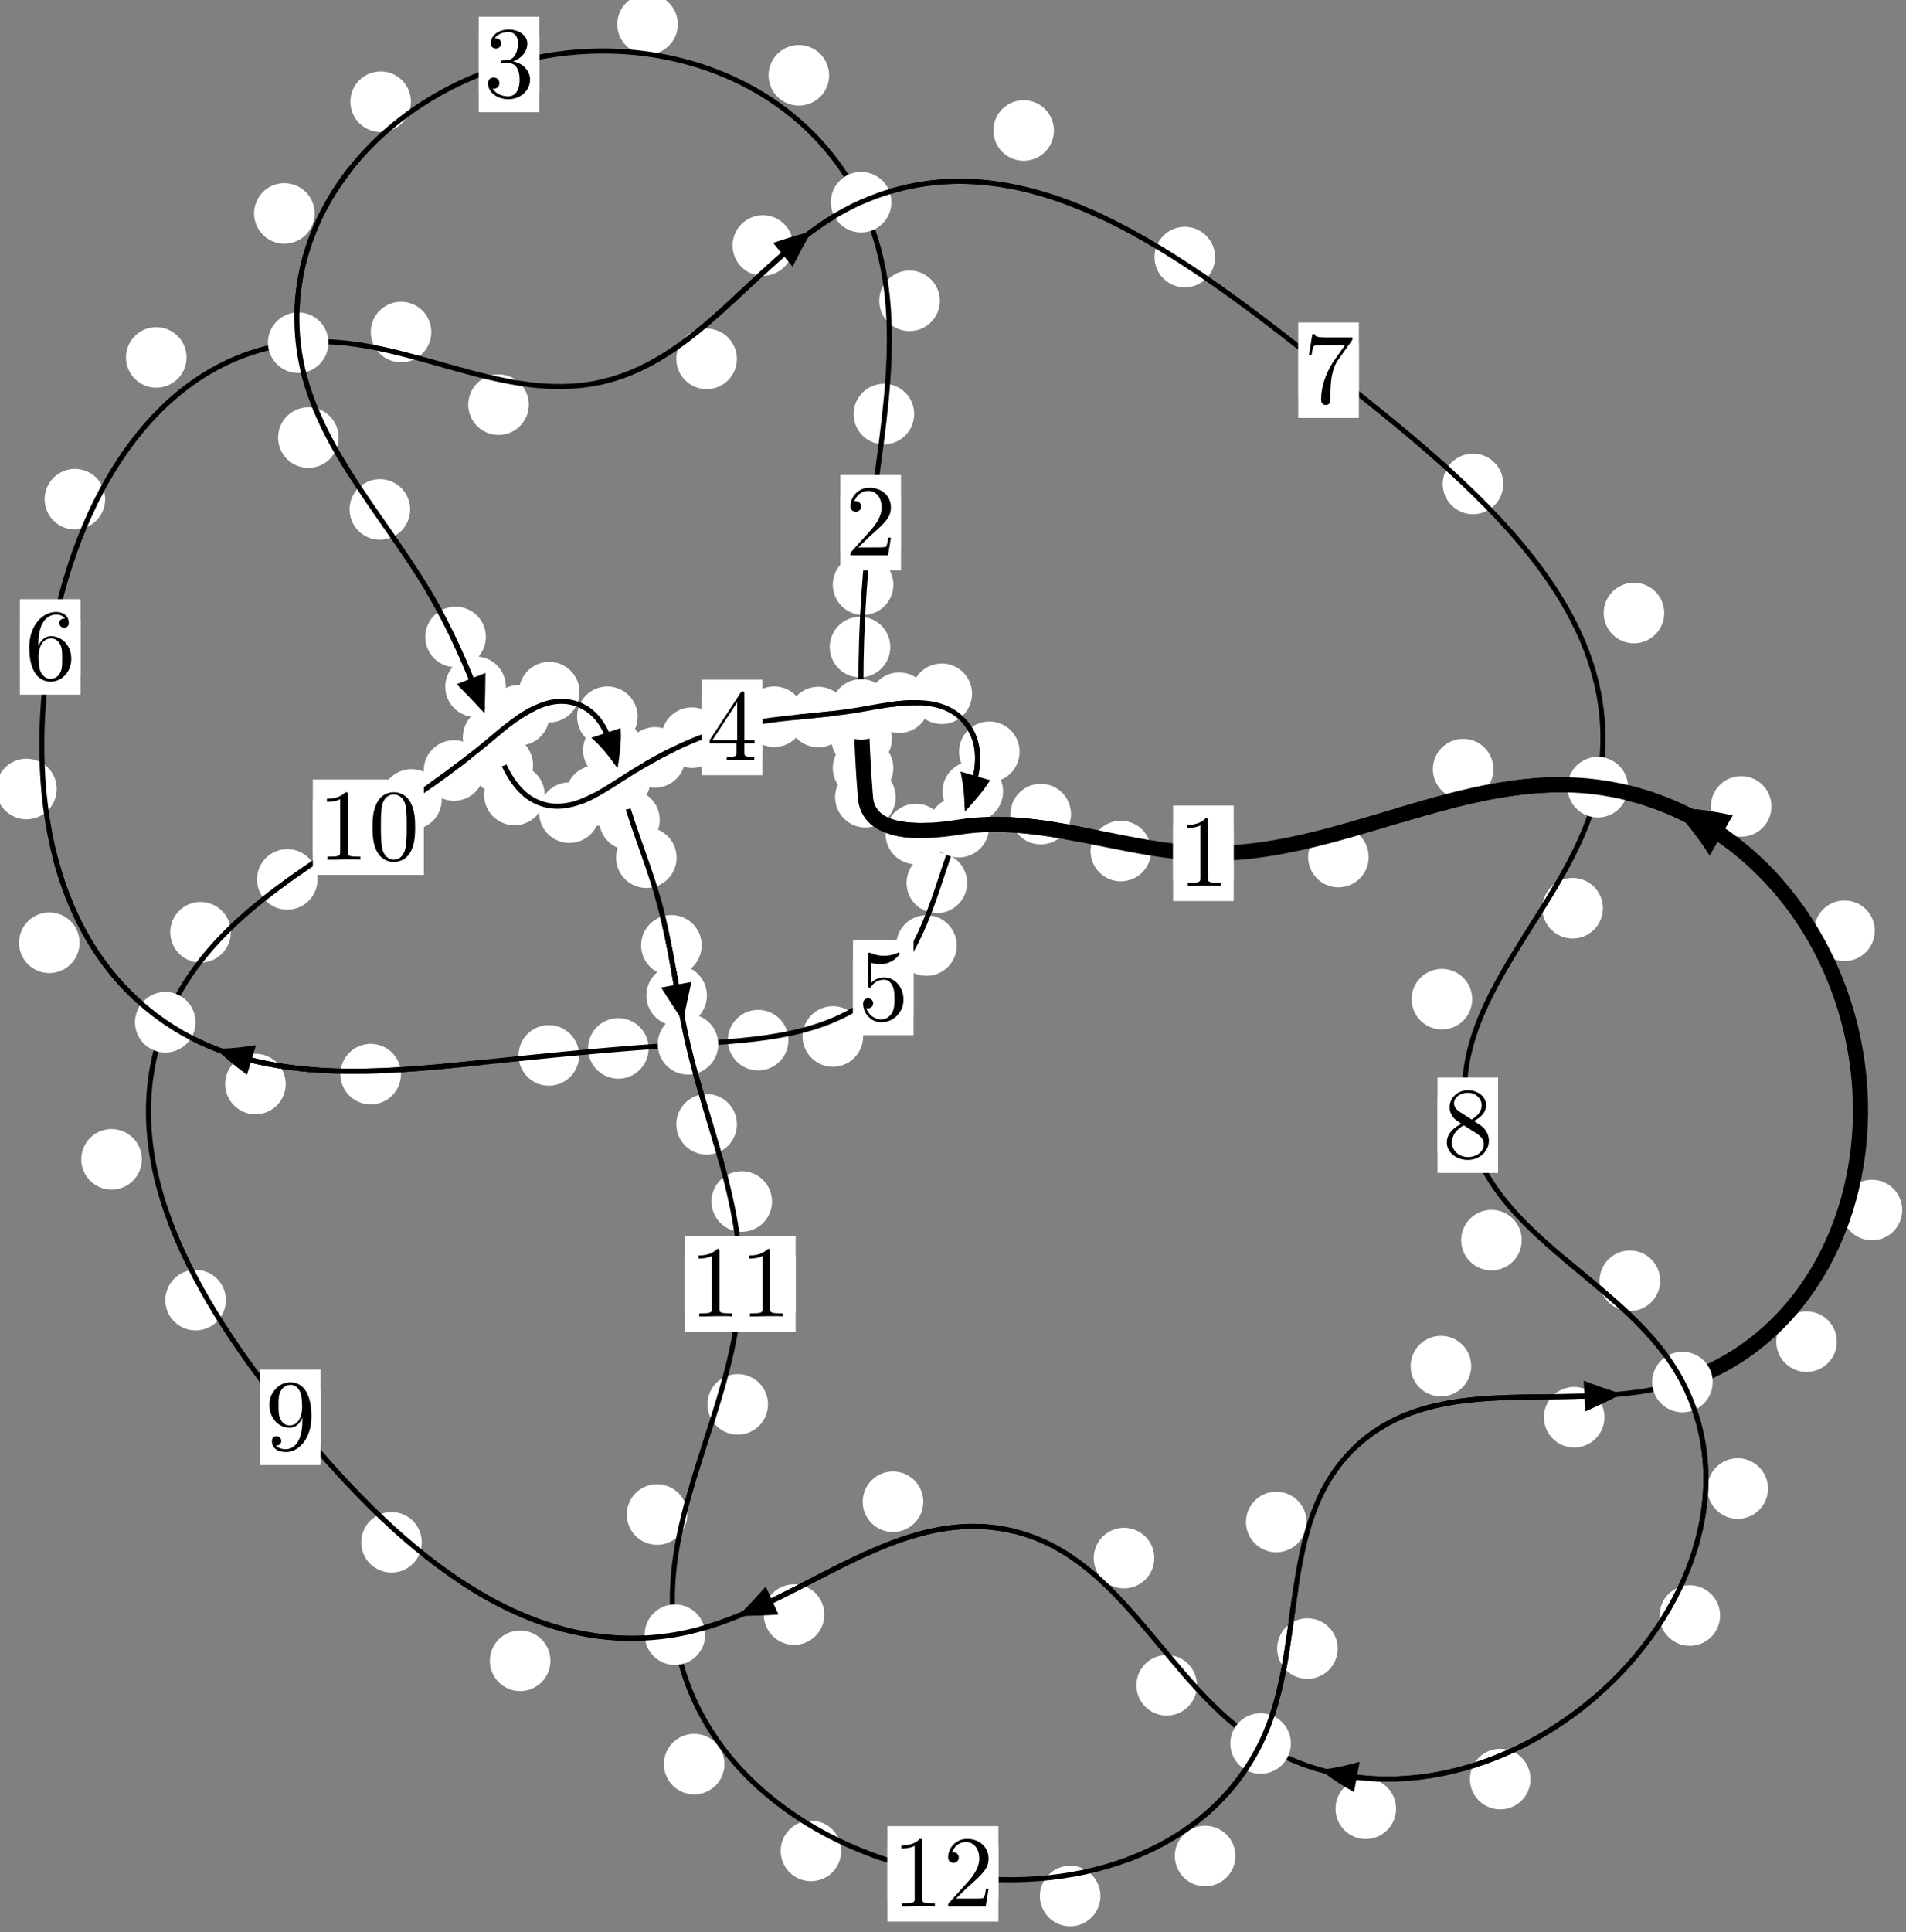 <?xml version="1.0"?>
<!-- Created by MetaPost 1.999 on 2021.07.06:0005 -->
<svg version="1.1" xmlns="http://www.w3.org/2000/svg" xmlns:xlink="http://www.w3.org/1999/xlink" width="188.139" height="190.658" viewBox="0 0 188.139 190.658">
<rect x="0" y="0" width="188.139" height="190.658" fill="#808080" stroke="none"/>
<!-- Original BoundingBox: -85.375214 -120.062561 102.764099 70.595657 -->
  <defs>
    <g transform="scale(0.01,0.01)" id="GLYPHcmr10_48">
      <path style="fill-rule: evenodd;" d="M460 -320C460 -400,455 -480,420 -554C374 -650,292 -666,250 -666C190 -666,117 -640,76 -547C44 -478,39 -400,39 -320C39 -245,43 -155,84 -79C127 2,200 22,249 22C303 22,379 1,423 -94C455 -163,460 -241,460 -320M249 -0C210 -0,151 -25,133 -121C122 -181,122 -273,122 -332C122 -396,122 -462,130 -516C149 -635,224 -644,249 -644C282 -644,348 -626,367 -527C377 -471,377 -395,377 -332C377 -257,377 -189,366 -125C351 -30,294 -0,249 -0"></path>
    </g>
    <g transform="scale(0.01,0.01)" id="GLYPHcmr10_49">
      <path style="fill-rule: evenodd;" d="M294 -640C294 -664,294 -666,271 -666C209 -602,121 -602,89 -602L89 -571C109 -571,168 -571,220 -597L220 -79C220 -43,217 -31,127 -31L95 -31L95 -0L257 -0L130 -3L217 -3L257 -3L297 -3L384 -3L419 -0L419 -31L387 -31C297 -31,294 -42,294 -79"></path>
    </g>
    <g transform="scale(0.01,0.01)" id="GLYPHcmr10_50">
      <path style="fill-rule: evenodd;" d="M127 -77L233 -180C389 -318,449 -372,449 -472C449 -586,359 -666,237 -666C124 -666,50 -574,50 -485C50 -429,100 -429,103 -429C120 -429,155 -441,155 -482C155 -508,137 -534,102 -534C94 -534,92 -534,89 -533C112 -598,166 -635,224 -635C315 -635,358 -554,358 -472C358 -392,308 -313,253 -251L61 -37C50 -26,50 -24,50 -0L421 -0L449 -174L424 -174C419 -144,412 -100,402 -85C395 -77,329 -77,307 -77"></path>
    </g>
    <g transform="scale(0.01,0.01)" id="GLYPHcmr10_51">
      <path style="fill-rule: evenodd;" d="M290 -352C372 -379,430 -449,430 -528C430 -610,342 -666,246 -666C145 -666,69 -606,69 -530C69 -497,91 -478,120 -478C151 -478,171 -500,171 -529C171 -579,124 -579,109 -579C140 -628,206 -641,242 -641C283 -641,338 -619,338 -529C338 -517,336 -459,310 -415C280 -367,246 -364,221 -363C213 -362,189 -360,182 -360C174 -359,167 -358,167 -348C167 -337,174 -337,191 -337L235 -337C317 -337,354 -269,354 -171C354 -35,285 -6,241 -6C198 -6,123 -23,88 -82C123 -77,154 -99,154 -137C154 -173,127 -193,98 -193C74 -193,42 -179,42 -135C42 -44,135 22,244 22C366 22,457 -69,457 -171C457 -253,394 -331,290 -352"></path>
    </g>
    <g transform="scale(0.01,0.01)" id="GLYPHcmr10_52">
      <path style="fill-rule: evenodd;" d="M294 -165L294 -78C294 -42,292 -31,218 -31L197 -31L197 -0L332 -0L238 -3L290 -3L332 -3L374 -3L427 -3L468 -0L468 -31L447 -31C373 -31,371 -42,371 -78L371 -165L471 -165L471 -196L371 -196L371 -651C371 -671,371 -677,355 -677C346 -677,343 -677,335 -665L28 -196L28 -165M300 -196L56 -196L300 -569"></path>
    </g>
    <g transform="scale(0.01,0.01)" id="GLYPHcmr10_53">
      <path style="fill-rule: evenodd;" d="M449 -201C449 -320,367 -420,259 -420C211 -420,168 -404,132 -369L132 -564C152 -558,185 -551,217 -551C340 -551,410 -642,410 -655C410 -661,407 -666,400 -666C399 -666,397 -666,392 -663C372 -654,323 -634,256 -634C216 -634,170 -641,123 -662C115 -665,113 -665,111 -665C101 -665,101 -657,101 -641L101 -345C101 -327,101 -319,115 -319C122 -319,124 -322,128 -328C139 -344,176 -398,257 -398C309 -398,334 -352,342 -334C358 -297,360 -258,360 -208C360 -173,360 -113,336 -71C312 -32,275 -6,229 -6C156 -6,99 -59,82 -118C85 -117,88 -116,99 -116C132 -116,149 -141,149 -165C149 -189,132 -214,99 -214C85 -214,50 -207,50 -161C50 -75,119 22,231 22C347 22,449 -74,449 -201"></path>
    </g>
    <g transform="scale(0.01,0.01)" id="GLYPHcmr10_54">
      <path style="fill-rule: evenodd;" d="M132 -328L132 -352C132 -605,256 -641,307 -641C331 -641,373 -635,395 -601C380 -601,340 -601,340 -556C340 -525,364 -510,386 -510C402 -510,432 -519,432 -558C432 -618,388 -666,305 -666C177 -666,42 -537,42 -316C42 -49,158 22,251 22C362 22,457 -72,457 -204C457 -331,368 -427,257 -427C189 -427,152 -376,132 -328M251 -6C188 -6,158 -66,152 -81C134 -128,134 -208,134 -226C134 -304,166 -404,256 -404C272 -404,318 -404,349 -342C367 -305,367 -254,367 -205C367 -157,367 -107,350 -71C320 -11,274 -6,251 -6"></path>
    </g>
    <g transform="scale(0.01,0.01)" id="GLYPHcmr10_55">
      <path style="fill-rule: evenodd;" d="M476 -609C485 -621,485 -623,485 -644L242 -644C120 -644,118 -657,114 -676L89 -676L56 -470L81 -470C84 -486,93 -549,106 -561C113 -567,191 -567,204 -567L411 -567C400 -551,321 -442,299 -409C209 -274,176 -135,176 -33C176 -23,176 22,222 22C268 22,268 -23,268 -33L268 -84C268 -139,271 -194,279 -248C283 -271,297 -357,341 -419"></path>
    </g>
    <g transform="scale(0.01,0.01)" id="GLYPHcmr10_56">
      <path style="fill-rule: evenodd;" d="M163 -457C117 -487,113 -521,113 -538C113 -599,178 -641,249 -641C322 -641,386 -589,386 -517C386 -460,347 -412,287 -377M309 -362C381 -399,430 -451,430 -517C430 -609,341 -666,250 -666C150 -666,69 -592,69 -499C69 -481,71 -436,113 -389C124 -377,161 -352,186 -335C128 -306,42 -250,42 -151C42 -45,144 22,249 22C362 22,457 -61,457 -168C457 -204,446 -249,408 -291C389 -312,373 -322,309 -362M209 -320L332 -242C360 -223,407 -193,407 -132C407 -58,332 -6,250 -6C164 -6,92 -68,92 -151C92 -209,124 -273,209 -320"></path>
    </g>
    <g transform="scale(0.01,0.01)" id="GLYPHcmr10_57">
      <path style="fill-rule: evenodd;" d="M367 -318L367 -286C367 -52,263 -6,205 -6C188 -6,134 -8,107 -42C151 -42,159 -71,159 -88C159 -119,135 -134,113 -134C97 -134,67 -125,67 -86C67 -19,121 22,206 22C335 22,457 -114,457 -329C457 -598,342 -666,253 -666C198 -666,149 -648,106 -603C65 -558,42 -516,42 -441C42 -316,130 -218,242 -218C303 -218,344 -260,367 -318M243 -241C227 -241,181 -241,150 -304C132 -341,132 -391,132 -440C132 -494,132 -541,153 -578C180 -628,218 -641,253 -641C299 -641,332 -607,349 -562C361 -530,365 -467,365 -421C365 -338,331 -241,243 -241"></path>
    </g>
  </defs>
  <path d="M88.18 75.775C88.18 74.983,87.865 74.223,87.305 73.662C86.744 73.102,85.984 72.787,85.192 72.787C84.399 72.787,83.639 73.102,83.078 73.662C82.518 74.223,82.203 74.983,82.203 75.775C82.203 76.568,82.518 77.328,83.078 77.889C83.639 78.449,84.399 78.764,85.192 78.764C85.984 78.764,86.744 78.449,87.305 77.889C87.865 77.328,88.18 76.568,88.18 75.775Z" style="fill: rgb(100%,100%,100%);stroke: none;"></path>
  <path d="M88.411 78.655C88.411 77.863,88.096 77.103,87.536 76.542C86.975 75.982,86.215 75.667,85.423 75.667C84.63 75.667,83.87 75.982,83.309 76.542C82.749 77.103,82.434 77.863,82.434 78.655C82.434 79.448,82.749 80.208,83.309 80.769C83.87 81.329,84.63 81.644,85.423 81.644C86.215 81.644,86.975 81.329,87.536 80.769C88.096 80.208,88.411 79.448,88.411 78.655Z" style="fill: rgb(100%,100%,100%);stroke: none;"></path>
  <path d="M87.881 63.844C87.881 63.051,87.566 62.291,87.006 61.73C86.445 61.17,85.685 60.855,84.892 60.855C84.1 60.855,83.339 61.17,82.779 61.73C82.218 62.291,81.903 63.051,81.903 63.844C81.903 64.637,82.218 65.397,82.779 65.957C83.339 66.518,84.1 66.833,84.892 66.833C85.685 66.833,86.445 66.518,87.006 65.957C87.566 65.397,87.881 64.637,87.881 63.844Z" style="fill: rgb(100%,100%,100%);stroke: none;"></path>
  <path d="M88.039 72.889C88.039 72.096,87.724 71.336,87.164 70.776C86.603 70.215,85.843 69.9,85.051 69.9C84.258 69.9,83.498 70.215,82.937 70.776C82.377 71.336,82.062 72.096,82.062 72.889C82.062 73.682,82.377 74.442,82.937 75.002C83.498 75.563,84.258 75.878,85.051 75.878C85.843 75.878,86.603 75.563,87.164 75.002C87.724 74.442,88.039 73.682,88.039 72.889Z" style="fill: rgb(100%,100%,100%);stroke: none;"></path>
  <path d="M90.239 40.855C90.239 40.063,89.924 39.302,89.363 38.742C88.803 38.182,88.043 37.867,87.25 37.867C86.457 37.867,85.697 38.182,85.137 38.742C84.576 39.302,84.261 40.063,84.261 40.855C84.261 41.648,84.576 42.408,85.137 42.969C85.697 43.529,86.457 43.844,87.25 43.844C88.043 43.844,88.803 43.529,89.363 42.969C89.924 42.408,90.239 41.648,90.239 40.855Z" style="fill: rgb(100%,100%,100%);stroke: none;"></path>
  <path d="M88.183 57.687C88.183 56.894,87.868 56.134,87.308 55.573C86.748 55.013,85.987 54.698,85.195 54.698C84.402 54.698,83.642 55.013,83.081 55.573C82.521 56.134,82.206 56.894,82.206 57.687C82.206 58.479,82.521 59.239,83.081 59.8C83.642 60.36,84.402 60.675,85.195 60.675C85.987 60.675,86.748 60.36,87.308 59.8C87.868 59.239,88.183 58.479,88.183 57.687Z" style="fill: rgb(100%,100%,100%);stroke: none;"></path>
  <path d="M81.841 7.431C81.841 6.638,81.526 5.878,80.966 5.318C80.405 4.757,79.645 4.442,78.853 4.442C78.06 4.442,77.3 4.757,76.739 5.318C76.179 5.878,75.864 6.638,75.864 7.431C75.864 8.224,76.179 8.984,76.739 9.544C77.3 10.105,78.06 10.42,78.853 10.42C79.645 10.42,80.405 10.105,80.966 9.544C81.526 8.984,81.841 8.224,81.841 7.431Z" style="fill: rgb(100%,100%,100%);stroke: none;"></path>
  <path d="M92.768 29.68C92.768 28.887,92.453 28.127,91.892 27.567C91.332 27.006,90.572 26.691,89.779 26.691C88.986 26.691,88.226 27.006,87.665 27.567C87.105 28.127,86.79 28.887,86.79 29.68C86.79 30.473,87.105 31.233,87.665 31.793C88.226 32.354,88.986 32.669,89.779 32.669C90.572 32.669,91.332 32.354,91.892 31.793C92.453 31.233,92.768 30.473,92.768 29.68Z" style="fill: rgb(100%,100%,100%);stroke: none;"></path>
  <path d="M40.562 10.035C40.562 9.242,40.248 8.482,39.687 7.922C39.127 7.361,38.366 7.046,37.574 7.046C36.781 7.046,36.021 7.361,35.46 7.922C34.9 8.482,34.585 9.242,34.585 10.035C34.585 10.828,34.9 11.588,35.46 12.148C36.021 12.709,36.781 13.024,37.574 13.024C38.366 13.024,39.127 12.709,39.687 12.148C40.248 11.588,40.562 10.828,40.562 10.035Z" style="fill: rgb(100%,100%,100%);stroke: none;"></path>
  <path d="M66.909 2.393C66.909 1.6,66.594 0.84,66.033 0.28C65.473 -0.281,64.713 -0.596,63.92 -0.596C63.127 -0.596,62.367 -0.281,61.807 0.28C61.246 0.84,60.931 1.6,60.931 2.393C60.931 3.186,61.246 3.946,61.807 4.506C62.367 5.067,63.127 5.382,63.92 5.382C64.713 5.382,65.473 5.067,66.033 4.506C66.594 3.946,66.909 3.186,66.909 2.393Z" style="fill: rgb(100%,100%,100%);stroke: none;"></path>
  <path d="M33.427 43.177C33.427 42.384,33.112 41.624,32.552 41.064C31.991 40.503,31.231 40.188,30.438 40.188C29.646 40.188,28.886 40.503,28.325 41.064C27.765 41.624,27.45 42.384,27.45 43.177C27.45 43.97,27.765 44.73,28.325 45.29C28.886 45.851,29.646 46.166,30.438 46.166C31.231 46.166,31.991 45.851,32.552 45.29C33.112 44.73,33.427 43.97,33.427 43.177Z" style="fill: rgb(100%,100%,100%);stroke: none;"></path>
  <path d="M31.056 21.058C31.056 20.265,30.741 19.505,30.181 18.945C29.62 18.384,28.86 18.069,28.067 18.069C27.275 18.069,26.515 18.384,25.954 18.945C25.394 19.505,25.079 20.265,25.079 21.058C25.079 21.851,25.394 22.611,25.954 23.171C26.515 23.732,27.275 24.047,28.067 24.047C28.86 24.047,29.62 23.732,30.181 23.171C30.741 22.611,31.056 21.851,31.056 21.058Z" style="fill: rgb(100%,100%,100%);stroke: none;"></path>
  <path d="M47.956 62.843C47.956 62.05,47.641 61.29,47.081 60.729C46.52 60.169,45.76 59.854,44.967 59.854C44.175 59.854,43.415 60.169,42.854 60.729C42.294 61.29,41.979 62.05,41.979 62.843C41.979 63.635,42.294 64.395,42.854 64.956C43.415 65.516,44.175 65.831,44.967 65.831C45.76 65.831,46.52 65.516,47.081 64.956C47.641 64.395,47.956 63.635,47.956 62.843Z" style="fill: rgb(100%,100%,100%);stroke: none;"></path>
  <path d="M40.484 50.263C40.484 49.47,40.169 48.71,39.608 48.15C39.048 47.589,38.288 47.274,37.495 47.274C36.702 47.274,35.942 47.589,35.382 48.15C34.821 48.71,34.506 49.47,34.506 50.263C34.506 51.056,34.821 51.816,35.382 52.376C35.942 52.937,36.702 53.252,37.495 53.252C38.288 53.252,39.048 52.937,39.608 52.376C40.169 51.816,40.484 51.056,40.484 50.263Z" style="fill: rgb(100%,100%,100%);stroke: none;"></path>
  <path d="M52.616 75.49C52.616 74.698,52.301 73.937,51.74 73.377C51.18 72.816,50.42 72.502,49.627 72.502C48.834 72.502,48.074 72.816,47.514 73.377C46.953 73.937,46.638 74.698,46.638 75.49C46.638 76.283,46.953 77.043,47.514 77.604C48.074 78.164,48.834 78.479,49.627 78.479C50.42 78.479,51.18 78.164,51.74 77.604C52.301 77.043,52.616 76.283,52.616 75.49Z" style="fill: rgb(100%,100%,100%);stroke: none;"></path>
  <path d="M49.932 67.759C49.932 66.966,49.617 66.206,49.057 65.645C48.496 65.085,47.736 64.77,46.943 64.77C46.151 64.77,45.39 65.085,44.83 65.645C44.269 66.206,43.954 66.966,43.954 67.759C43.954 68.551,44.269 69.312,44.83 69.872C45.39 70.432,46.151 70.747,46.943 70.747C47.736 70.747,48.496 70.432,49.057 69.872C49.617 69.312,49.932 68.551,49.932 67.759Z" style="fill: rgb(100%,100%,100%);stroke: none;"></path>
  <path d="M59.191 80.181C59.191 79.389,58.877 78.629,58.316 78.068C57.756 77.508,56.995 77.193,56.203 77.193C55.41 77.193,54.65 77.508,54.089 78.068C53.529 78.629,53.214 79.389,53.214 80.181C53.214 80.974,53.529 81.734,54.089 82.295C54.65 82.855,55.41 83.17,56.203 83.17C56.995 83.17,57.756 82.855,58.316 82.295C58.877 81.734,59.191 80.974,59.191 80.181Z" style="fill: rgb(100%,100%,100%);stroke: none;"></path>
  <path d="M53.765 78.436C53.765 77.643,53.45 76.883,52.889 76.323C52.329 75.762,51.569 75.447,50.776 75.447C49.983 75.447,49.223 75.762,48.663 76.323C48.102 76.883,47.787 77.643,47.787 78.436C47.787 79.229,48.102 79.989,48.663 80.549C49.223 81.11,49.983 81.425,50.776 81.425C51.569 81.425,52.329 81.11,52.889 80.549C53.45 79.989,53.765 79.229,53.765 78.436Z" style="fill: rgb(100%,100%,100%);stroke: none;"></path>
  <path d="M67.641 74.729C67.641 73.936,67.326 73.176,66.766 72.615C66.205 72.055,65.445 71.74,64.653 71.74C63.86 71.74,63.1 72.055,62.539 72.615C61.979 73.176,61.664 73.936,61.664 74.729C61.664 75.521,61.979 76.282,62.539 76.842C63.1 77.403,63.86 77.718,64.653 77.718C65.445 77.718,66.205 77.403,66.766 76.842C67.326 76.282,67.641 75.521,67.641 74.729Z" style="fill: rgb(100%,100%,100%);stroke: none;"></path>
  <path d="M61.811 78.503C61.811 77.71,61.496 76.95,60.936 76.39C60.376 75.829,59.615 75.514,58.823 75.514C58.03 75.514,57.27 75.829,56.709 76.39C56.149 76.95,55.834 77.71,55.834 78.503C55.834 79.296,56.149 80.056,56.709 80.616C57.27 81.177,58.03 81.492,58.823 81.492C59.615 81.492,60.376 81.177,60.936 80.616C61.496 80.056,61.811 79.296,61.811 78.503Z" style="fill: rgb(100%,100%,100%);stroke: none;"></path>
  <path d="M79.41 70.718C79.41 69.925,79.095 69.165,78.534 68.604C77.974 68.044,77.214 67.729,76.421 67.729C75.628 67.729,74.868 68.044,74.308 68.604C73.747 69.165,73.432 69.925,73.432 70.718C73.432 71.51,73.747 72.271,74.308 72.831C74.868 73.392,75.628 73.706,76.421 73.706C77.214 73.706,77.974 73.392,78.534 72.831C79.095 72.271,79.41 71.51,79.41 70.718Z" style="fill: rgb(100%,100%,100%);stroke: none;"></path>
  <path d="M71.277 72.782C71.277 71.99,70.963 71.229,70.402 70.669C69.842 70.108,69.081 69.794,68.289 69.794C67.496 69.794,66.736 70.108,66.175 70.669C65.615 71.229,65.3 71.99,65.3 72.782C65.3 73.575,65.615 74.335,66.175 74.896C66.736 75.456,67.496 75.771,68.289 75.771C69.081 75.771,69.842 75.456,70.402 74.896C70.963 74.335,71.277 73.575,71.277 72.782Z" style="fill: rgb(100%,100%,100%);stroke: none;"></path>
  <path d="M91.745 69.334C91.745 68.541,91.43 67.781,90.87 67.221C90.309 66.66,89.549 66.345,88.756 66.345C87.964 66.345,87.204 66.66,86.643 67.221C86.083 67.781,85.768 68.541,85.768 69.334C85.768 70.127,86.083 70.887,86.643 71.447C87.204 72.008,87.964 72.323,88.756 72.323C89.549 72.323,90.309 72.008,90.87 71.447C91.43 70.887,91.745 70.127,91.745 69.334Z" style="fill: rgb(100%,100%,100%);stroke: none;"></path>
  <path d="M83.76 70.75C83.76 69.957,83.445 69.197,82.884 68.637C82.324 68.076,81.564 67.761,80.771 67.761C79.978 67.761,79.218 68.076,78.658 68.637C78.097 69.197,77.782 69.957,77.782 70.75C77.782 71.543,78.097 72.303,78.658 72.863C79.218 73.424,79.978 73.739,80.771 73.739C81.564 73.739,82.324 73.424,82.884 72.863C83.445 72.303,83.76 71.543,83.76 70.75Z" style="fill: rgb(100%,100%,100%);stroke: none;"></path>
  <path d="M100.644 74.175C100.644 73.382,100.329 72.622,99.769 72.062C99.208 71.501,98.448 71.186,97.655 71.186C96.863 71.186,96.103 71.501,95.542 72.062C94.982 72.622,94.667 73.382,94.667 74.175C94.667 74.968,94.982 75.728,95.542 76.288C96.103 76.849,96.863 77.164,97.655 77.164C98.448 77.164,99.208 76.849,99.769 76.288C100.329 75.728,100.644 74.968,100.644 74.175Z" style="fill: rgb(100%,100%,100%);stroke: none;"></path>
  <path d="M95.949 68.452C95.949 67.66,95.634 66.899,95.074 66.339C94.513 65.779,93.753 65.464,92.96 65.464C92.168 65.464,91.408 65.779,90.847 66.339C90.287 66.899,89.972 67.66,89.972 68.452C89.972 69.245,90.287 70.005,90.847 70.566C91.408 71.126,92.168 71.441,92.96 71.441C93.753 71.441,94.513 71.126,95.074 70.566C95.634 70.005,95.949 69.245,95.949 68.452Z" style="fill: rgb(100%,100%,100%);stroke: none;"></path>
  <path d="M95.463 87.113C95.463 86.32,95.148 85.56,94.587 84.999C94.027 84.439,93.267 84.124,92.474 84.124C91.681 84.124,90.921 84.439,90.361 84.999C89.8 85.56,89.485 86.32,89.485 87.113C89.485 87.905,89.8 88.665,90.361 89.226C90.921 89.786,91.681 90.101,92.474 90.101C93.267 90.101,94.027 89.786,94.587 89.226C95.148 88.665,95.463 87.905,95.463 87.113Z" style="fill: rgb(100%,100%,100%);stroke: none;"></path>
  <path d="M99.012 78.096C99.012 77.303,98.697 76.543,98.137 75.983C97.576 75.422,96.816 75.107,96.023 75.107C95.231 75.107,94.471 75.422,93.91 75.983C93.35 76.543,93.035 77.303,93.035 78.096C93.035 78.889,93.35 79.649,93.91 80.209C94.471 80.77,95.231 81.085,96.023 81.085C96.816 81.085,97.576 80.77,98.137 80.209C98.697 79.649,99.012 78.889,99.012 78.096Z" style="fill: rgb(100%,100%,100%);stroke: none;"></path>
  <path d="M85.198 102.263C85.198 101.471,84.883 100.711,84.323 100.15C83.762 99.59,83.002 99.275,82.21 99.275C81.417 99.275,80.657 99.59,80.096 100.15C79.536 100.711,79.221 101.471,79.221 102.263C79.221 103.056,79.536 103.816,80.096 104.377C80.657 104.937,81.417 105.252,82.21 105.252C83.002 105.252,83.762 104.937,84.323 104.377C84.883 103.816,85.198 103.056,85.198 102.263Z" style="fill: rgb(100%,100%,100%);stroke: none;"></path>
  <path d="M94.44 93.292C94.44 92.499,94.126 91.739,93.565 91.178C93.005 90.618,92.244 90.303,91.452 90.303C90.659 90.303,89.899 90.618,89.338 91.178C88.778 91.739,88.463 92.499,88.463 93.292C88.463 94.084,88.778 94.845,89.338 95.405C89.899 95.966,90.659 96.28,91.452 96.28C92.244 96.28,93.005 95.966,93.565 95.405C94.126 94.845,94.44 94.084,94.44 93.292Z" style="fill: rgb(100%,100%,100%);stroke: none;"></path>
  <path d="M64.022 103.442C64.022 102.65,63.707 101.889,63.146 101.329C62.586 100.769,61.826 100.454,61.033 100.454C60.24 100.454,59.48 100.769,58.92 101.329C58.359 101.889,58.044 102.65,58.044 103.442C58.044 104.235,58.359 104.995,58.92 105.556C59.48 106.116,60.24 106.431,61.033 106.431C61.826 106.431,62.586 106.116,63.146 105.556C63.707 104.995,64.022 104.235,64.022 103.442Z" style="fill: rgb(100%,100%,100%);stroke: none;"></path>
  <path d="M77.825 102.626C77.825 101.833,77.51 101.073,76.949 100.512C76.389 99.952,75.629 99.637,74.836 99.637C74.043 99.637,73.283 99.952,72.723 100.512C72.162 101.073,71.847 101.833,71.847 102.626C71.847 103.418,72.162 104.178,72.723 104.739C73.283 105.299,74.043 105.614,74.836 105.614C75.629 105.614,76.389 105.299,76.949 104.739C77.51 104.178,77.825 103.418,77.825 102.626Z" style="fill: rgb(100%,100%,100%);stroke: none;"></path>
  <path d="M39.58 105.983C39.58 105.19,39.265 104.43,38.704 103.869C38.144 103.309,37.384 102.994,36.591 102.994C35.798 102.994,35.038 103.309,34.478 103.869C33.917 104.43,33.602 105.19,33.602 105.983C33.602 106.775,33.917 107.536,34.478 108.096C35.038 108.656,35.798 108.971,36.591 108.971C37.384 108.971,38.144 108.656,38.704 108.096C39.265 107.536,39.58 106.775,39.58 105.983Z" style="fill: rgb(100%,100%,100%);stroke: none;"></path>
  <path d="M57.165 104.133C57.165 103.34,56.85 102.58,56.289 102.02C55.729 101.459,54.969 101.144,54.176 101.144C53.383 101.144,52.623 101.459,52.063 102.02C51.502 102.58,51.187 103.34,51.187 104.133C51.187 104.926,51.502 105.686,52.063 106.246C52.623 106.807,53.383 107.122,54.176 107.122C54.969 107.122,55.729 106.807,56.289 106.246C56.85 105.686,57.165 104.926,57.165 104.133Z" style="fill: rgb(100%,100%,100%);stroke: none;"></path>
  <path d="M7.855 93.019C7.855 92.226,7.54 91.466,6.98 90.905C6.419 90.345,5.659 90.03,4.866 90.03C4.074 90.03,3.313 90.345,2.753 90.905C2.192 91.466,1.878 92.226,1.878 93.019C1.878 93.811,2.192 94.572,2.753 95.132C3.313 95.693,4.074 96.008,4.866 96.008C5.659 96.008,6.419 95.693,6.98 95.132C7.54 94.572,7.855 93.811,7.855 93.019Z" style="fill: rgb(100%,100%,100%);stroke: none;"></path>
  <path d="M28.203 106.957C28.203 106.164,27.888 105.404,27.328 104.843C26.767 104.283,26.007 103.968,25.215 103.968C24.422 103.968,23.662 104.283,23.101 104.843C22.541 105.404,22.226 106.164,22.226 106.957C22.226 107.749,22.541 108.51,23.101 109.07C23.662 109.63,24.422 109.945,25.215 109.945C26.007 109.945,26.767 109.63,27.328 109.07C27.888 108.51,28.203 107.749,28.203 106.957Z" style="fill: rgb(100%,100%,100%);stroke: none;"></path>
  <path d="M10.383 49.253C10.383 48.461,10.068 47.701,9.508 47.14C8.947 46.58,8.187 46.265,7.395 46.265C6.602 46.265,5.842 46.58,5.281 47.14C4.721 47.701,4.406 48.461,4.406 49.253C4.406 50.046,4.721 50.806,5.281 51.367C5.842 51.927,6.602 52.242,7.395 52.242C8.187 52.242,8.947 51.927,9.508 51.367C10.068 50.806,10.383 50.046,10.383 49.253Z" style="fill: rgb(100%,100%,100%);stroke: none;"></path>
  <path d="M5.602 77.848C5.602 77.055,5.287 76.295,4.727 75.735C4.166 75.174,3.406 74.859,2.614 74.859C1.821 74.859,1.061 75.174,0.5 75.735C-0.06 76.295,-0.375 77.055,-0.375 77.848C-0.375 78.641,-0.06 79.401,0.5 79.961C1.061 80.522,1.821 80.837,2.614 80.837C3.406 80.837,4.166 80.522,4.727 79.961C5.287 79.401,5.602 78.641,5.602 77.848Z" style="fill: rgb(100%,100%,100%);stroke: none;"></path>
  <path d="M42.575 32.76C42.575 31.968,42.26 31.208,41.7 30.647C41.139 30.087,40.379 29.772,39.587 29.772C38.794 29.772,38.034 30.087,37.473 30.647C36.913 31.208,36.598 31.968,36.598 32.76C36.598 33.553,36.913 34.313,37.473 34.874C38.034 35.434,38.794 35.749,39.587 35.749C40.379 35.749,41.139 35.434,41.7 34.874C42.26 34.313,42.575 33.553,42.575 32.76Z" style="fill: rgb(100%,100%,100%);stroke: none;"></path>
  <path d="M18.412 35.269C18.412 34.476,18.097 33.716,17.536 33.155C16.976 32.595,16.216 32.28,15.423 32.28C14.63 32.28,13.87 32.595,13.31 33.155C12.749 33.716,12.434 34.476,12.434 35.269C12.434 36.061,12.749 36.821,13.31 37.382C13.87 37.942,14.63 38.257,15.423 38.257C16.216 38.257,16.976 37.942,17.536 37.382C18.097 36.821,18.412 36.061,18.412 35.269Z" style="fill: rgb(100%,100%,100%);stroke: none;"></path>
  <path d="M72.738 35.41C72.738 34.617,72.423 33.857,71.862 33.297C71.302 32.736,70.542 32.421,69.749 32.421C68.956 32.421,68.196 32.736,67.636 33.297C67.075 33.857,66.76 34.617,66.76 35.41C66.76 36.203,67.075 36.963,67.636 37.523C68.196 38.084,68.956 38.399,69.749 38.399C70.542 38.399,71.302 38.084,71.862 37.523C72.423 36.963,72.738 36.203,72.738 35.41Z" style="fill: rgb(100%,100%,100%);stroke: none;"></path>
  <path d="M52.197 39.928C52.197 39.135,51.882 38.375,51.321 37.814C50.761 37.254,50.001 36.939,49.208 36.939C48.415 36.939,47.655 37.254,47.095 37.814C46.534 38.375,46.219 39.135,46.219 39.928C46.219 40.72,46.534 41.48,47.095 42.041C47.655 42.601,48.415 42.916,49.208 42.916C50.001 42.916,50.761 42.601,51.321 42.041C51.882 41.48,52.197 40.72,52.197 39.928Z" style="fill: rgb(100%,100%,100%);stroke: none;"></path>
  <path d="M104.03 12.874C104.03 12.081,103.715 11.321,103.155 10.761C102.594 10.2,101.834 9.885,101.042 9.885C100.249 9.885,99.489 10.2,98.928 10.761C98.368 11.321,98.053 12.081,98.053 12.874C98.053 13.667,98.368 14.427,98.928 14.987C99.489 15.548,100.249 15.863,101.042 15.863C101.834 15.863,102.594 15.548,103.155 14.987C103.715 14.427,104.03 13.667,104.03 12.874Z" style="fill: rgb(100%,100%,100%);stroke: none;"></path>
  <path d="M78.289 24.227C78.289 23.434,77.974 22.674,77.414 22.113C76.853 21.553,76.093 21.238,75.3 21.238C74.508 21.238,73.748 21.553,73.187 22.113C72.627 22.674,72.312 23.434,72.312 24.227C72.312 25.02,72.627 25.78,73.187 26.34C73.748 26.901,74.508 27.216,75.3 27.216C76.093 27.216,76.853 26.901,77.414 26.34C77.974 25.78,78.289 25.02,78.289 24.227Z" style="fill: rgb(100%,100%,100%);stroke: none;"></path>
  <path d="M148.387 47.748C148.387 46.955,148.072 46.195,147.511 45.635C146.951 45.074,146.19 44.759,145.398 44.759C144.605 44.759,143.845 45.074,143.284 45.635C142.724 46.195,142.409 46.955,142.409 47.748C142.409 48.541,142.724 49.301,143.284 49.861C143.845 50.422,144.605 50.737,145.398 50.737C146.19 50.737,146.951 50.422,147.511 49.861C148.072 49.301,148.387 48.541,148.387 47.748Z" style="fill: rgb(100%,100%,100%);stroke: none;"></path>
  <path d="M119.939 25.369C119.939 24.576,119.624 23.816,119.063 23.256C118.503 22.695,117.743 22.38,116.95 22.38C116.157 22.38,115.397 22.695,114.837 23.256C114.276 23.816,113.961 24.576,113.961 25.369C113.961 26.162,114.276 26.922,114.837 27.482C115.397 28.043,116.157 28.358,116.95 28.358C117.743 28.358,118.503 28.043,119.063 27.482C119.624 26.922,119.939 26.162,119.939 25.369Z" style="fill: rgb(100%,100%,100%);stroke: none;"></path>
  <path d="M158.22 89.611C158.22 88.818,157.905 88.058,157.345 87.497C156.784 86.937,156.024 86.622,155.232 86.622C154.439 86.622,153.679 86.937,153.118 87.497C152.558 88.058,152.243 88.818,152.243 89.611C152.243 90.403,152.558 91.164,153.118 91.724C153.679 92.285,154.439 92.599,155.232 92.599C156.024 92.599,156.784 92.285,157.345 91.724C157.905 91.164,158.22 90.403,158.22 89.611Z" style="fill: rgb(100%,100%,100%);stroke: none;"></path>
  <path d="M164.274 60.483C164.274 59.691,163.959 58.931,163.399 58.37C162.838 57.81,162.078 57.495,161.286 57.495C160.493 57.495,159.733 57.81,159.172 58.37C158.612 58.931,158.297 59.691,158.297 60.483C158.297 61.276,158.612 62.036,159.172 62.597C159.733 63.157,160.493 63.472,161.286 63.472C162.078 63.472,162.838 63.157,163.399 62.597C163.959 62.036,164.274 61.276,164.274 60.483Z" style="fill: rgb(100%,100%,100%);stroke: none;"></path>
  <path d="M150.208 122.358C150.208 121.566,149.894 120.806,149.333 120.245C148.773 119.685,148.012 119.37,147.22 119.37C146.427 119.37,145.667 119.685,145.106 120.245C144.546 120.806,144.231 121.566,144.231 122.358C144.231 123.151,144.546 123.911,145.106 124.472C145.667 125.032,146.427 125.347,147.22 125.347C148.012 125.347,148.773 125.032,149.333 124.472C149.894 123.911,150.208 123.151,150.208 122.358Z" style="fill: rgb(100%,100%,100%);stroke: none;"></path>
  <path d="M145.317 98.585C145.317 97.792,145.002 97.032,144.441 96.471C143.881 95.911,143.121 95.596,142.328 95.596C141.535 95.596,140.775 95.911,140.215 96.471C139.654 97.032,139.339 97.792,139.339 98.585C139.339 99.377,139.654 100.137,140.215 100.698C140.775 101.258,141.535 101.573,142.328 101.573C143.121 101.573,143.881 101.258,144.441 100.698C145.002 100.137,145.317 99.377,145.317 98.585Z" style="fill: rgb(100%,100%,100%);stroke: none;"></path>
  <path d="M174.517 146.868C174.517 146.076,174.202 145.316,173.641 144.755C173.081 144.195,172.321 143.88,171.528 143.88C170.735 143.88,169.975 144.195,169.415 144.755C168.854 145.316,168.539 146.076,168.539 146.868C168.539 147.661,168.854 148.421,169.415 148.982C169.975 149.542,170.735 149.857,171.528 149.857C172.321 149.857,173.081 149.542,173.641 148.982C174.202 148.421,174.517 147.661,174.517 146.868Z" style="fill: rgb(100%,100%,100%);stroke: none;"></path>
  <path d="M163.872 126.367C163.872 125.575,163.557 124.815,162.996 124.254C162.436 123.694,161.676 123.379,160.883 123.379C160.09 123.379,159.33 123.694,158.77 124.254C158.209 124.815,157.894 125.575,157.894 126.367C157.894 127.16,158.209 127.92,158.77 128.481C159.33 129.041,160.09 129.356,160.883 129.356C161.676 129.356,162.436 129.041,162.996 128.481C163.557 127.92,163.872 127.16,163.872 126.367Z" style="fill: rgb(100%,100%,100%);stroke: none;"></path>
  <path d="M151.073 175.537C151.073 174.744,150.758 173.984,150.197 173.423C149.637 172.863,148.877 172.548,148.084 172.548C147.291 172.548,146.531 172.863,145.971 173.423C145.41 173.984,145.095 174.744,145.095 175.537C145.095 176.329,145.41 177.09,145.971 177.65C146.531 178.211,147.291 178.525,148.084 178.525C148.877 178.525,149.637 178.211,150.197 177.65C150.758 177.09,151.073 176.329,151.073 175.537Z" style="fill: rgb(100%,100%,100%);stroke: none;"></path>
  <path d="M169.789 159.397C169.789 158.604,169.474 157.844,168.914 157.283C168.353 156.723,167.593 156.408,166.801 156.408C166.008 156.408,165.248 156.723,164.687 157.283C164.127 157.844,163.812 158.604,163.812 159.397C163.812 160.189,164.127 160.95,164.687 161.51C165.248 162.071,166.008 162.385,166.801 162.385C167.593 162.385,168.353 162.071,168.914 161.51C169.474 160.95,169.789 160.189,169.789 159.397Z" style="fill: rgb(100%,100%,100%);stroke: none;"></path>
  <path d="M118.152 166.279C118.152 165.486,117.837 164.726,117.277 164.166C116.716 163.605,115.956 163.29,115.163 163.29C114.37 163.29,113.61 163.605,113.05 164.166C112.489 164.726,112.174 165.486,112.174 166.279C112.174 167.072,112.489 167.832,113.05 168.392C113.61 168.953,114.37 169.268,115.163 169.268C115.956 169.268,116.716 168.953,117.277 168.392C117.837 167.832,118.152 167.072,118.152 166.279Z" style="fill: rgb(100%,100%,100%);stroke: none;"></path>
  <path d="M137.804 178.459C137.804 177.666,137.489 176.906,136.928 176.346C136.368 175.785,135.608 175.47,134.815 175.47C134.022 175.47,133.262 175.785,132.702 176.346C132.141 176.906,131.826 177.666,131.826 178.459C131.826 179.252,132.141 180.012,132.702 180.572C133.262 181.133,134.022 181.448,134.815 181.448C135.608 181.448,136.368 181.133,136.928 180.572C137.489 180.012,137.804 179.252,137.804 178.459Z" style="fill: rgb(100%,100%,100%);stroke: none;"></path>
  <path d="M91.135 148.169C91.135 147.377,90.82 146.616,90.259 146.056C89.699 145.495,88.938 145.181,88.146 145.181C87.353 145.181,86.593 145.495,86.032 146.056C85.472 146.616,85.157 147.377,85.157 148.169C85.157 148.962,85.472 149.722,86.032 150.283C86.593 150.843,87.353 151.158,88.146 151.158C88.938 151.158,89.699 150.843,90.259 150.283C90.82 149.722,91.135 148.962,91.135 148.169Z" style="fill: rgb(100%,100%,100%);stroke: none;"></path>
  <path d="M113.94 153.729C113.94 152.936,113.625 152.176,113.064 151.615C112.504 151.055,111.744 150.74,110.951 150.74C110.158 150.74,109.398 151.055,108.838 151.615C108.277 152.176,107.962 152.936,107.962 153.729C107.962 154.521,108.277 155.282,108.838 155.842C109.398 156.403,110.158 156.717,110.951 156.717C111.744 156.717,112.504 156.403,113.064 155.842C113.625 155.282,113.94 154.521,113.94 153.729Z" style="fill: rgb(100%,100%,100%);stroke: none;"></path>
  <path d="M54.33 163.865C54.33 163.072,54.015 162.312,53.454 161.752C52.894 161.191,52.133 160.876,51.341 160.876C50.548 160.876,49.788 161.191,49.227 161.752C48.667 162.312,48.352 163.072,48.352 163.865C48.352 164.658,48.667 165.418,49.227 165.978C49.788 166.539,50.548 166.854,51.341 166.854C52.133 166.854,52.894 166.539,53.454 165.978C54.015 165.418,54.33 164.658,54.33 163.865Z" style="fill: rgb(100%,100%,100%);stroke: none;"></path>
  <path d="M81.369 159.304C81.369 158.511,81.055 157.751,80.494 157.191C79.934 156.63,79.173 156.315,78.381 156.315C77.588 156.315,76.828 156.63,76.267 157.191C75.707 157.751,75.392 158.511,75.392 159.304C75.392 160.097,75.707 160.857,76.267 161.417C76.828 161.978,77.588 162.293,78.381 162.293C79.173 162.293,79.934 161.978,80.494 161.417C81.055 160.857,81.369 160.097,81.369 159.304Z" style="fill: rgb(100%,100%,100%);stroke: none;"></path>
  <path d="M22.297 128.278C22.297 127.486,21.982 126.725,21.421 126.165C20.861 125.604,20.101 125.29,19.308 125.29C18.515 125.29,17.755 125.604,17.195 126.165C16.634 126.725,16.319 127.486,16.319 128.278C16.319 129.071,16.634 129.831,17.195 130.392C17.755 130.952,18.515 131.267,19.308 131.267C20.101 131.267,20.861 130.952,21.421 130.392C21.982 129.831,22.297 129.071,22.297 128.278Z" style="fill: rgb(100%,100%,100%);stroke: none;"></path>
  <path d="M41.632 152.173C41.632 151.381,41.317 150.62,40.756 150.06C40.196 149.499,39.436 149.185,38.643 149.185C37.85 149.185,37.09 149.499,36.53 150.06C35.969 150.62,35.654 151.381,35.654 152.173C35.654 152.966,35.969 153.726,36.53 154.287C37.09 154.847,37.85 155.162,38.643 155.162C39.436 155.162,40.196 154.847,40.756 154.287C41.317 153.726,41.632 152.966,41.632 152.173Z" style="fill: rgb(100%,100%,100%);stroke: none;"></path>
  <path d="M22.784 91.983C22.784 91.19,22.469 90.43,21.908 89.87C21.348 89.309,20.587 88.994,19.795 88.994C19.002 88.994,18.242 89.309,17.681 89.87C17.121 90.43,16.806 91.19,16.806 91.983C16.806 92.776,17.121 93.536,17.681 94.096C18.242 94.657,19.002 94.972,19.795 94.972C20.587 94.972,21.348 94.657,21.908 94.096C22.469 93.536,22.784 92.776,22.784 91.983Z" style="fill: rgb(100%,100%,100%);stroke: none;"></path>
  <path d="M13.999 114.385C13.999 113.593,13.684 112.833,13.123 112.272C12.563 111.712,11.803 111.397,11.01 111.397C10.217 111.397,9.457 111.712,8.897 112.272C8.336 112.833,8.021 113.593,8.021 114.385C8.021 115.178,8.336 115.938,8.897 116.499C9.457 117.059,10.217 117.374,11.01 117.374C11.803 117.374,12.563 117.059,13.123 116.499C13.684 115.938,13.999 115.178,13.999 114.385Z" style="fill: rgb(100%,100%,100%);stroke: none;"></path>
  <path d="M43.607 78.876C43.607 78.083,43.292 77.323,42.732 76.762C42.171 76.202,41.411 75.887,40.618 75.887C39.826 75.887,39.066 76.202,38.505 76.762C37.945 77.323,37.63 78.083,37.63 78.876C37.63 79.668,37.945 80.428,38.505 80.989C39.066 81.549,39.826 81.864,40.618 81.864C41.411 81.864,42.171 81.549,42.732 80.989C43.292 80.428,43.607 79.668,43.607 78.876Z" style="fill: rgb(100%,100%,100%);stroke: none;"></path>
  <path d="M31.346 86.767C31.346 85.974,31.031 85.214,30.471 84.654C29.911 84.093,29.15 83.778,28.358 83.778C27.565 83.778,26.805 84.093,26.244 84.654C25.684 85.214,25.369 85.974,25.369 86.767C25.369 87.56,25.684 88.32,26.244 88.88C26.805 89.441,27.565 89.756,28.358 89.756C29.15 89.756,29.911 89.441,30.471 88.88C31.031 88.32,31.346 87.56,31.346 86.767Z" style="fill: rgb(100%,100%,100%);stroke: none;"></path>
  <path d="M54.231 70.568C54.231 69.775,53.916 69.015,53.356 68.454C52.795 67.894,52.035 67.579,51.242 67.579C50.45 67.579,49.689 67.894,49.129 68.454C48.568 69.015,48.254 69.775,48.254 70.568C48.254 71.361,48.568 72.121,49.129 72.681C49.689 73.242,50.45 73.557,51.242 73.557C52.035 73.557,52.795 73.242,53.356 72.681C53.916 72.121,54.231 71.361,54.231 70.568Z" style="fill: rgb(100%,100%,100%);stroke: none;"></path>
  <path d="M47.802 76.024C47.802 75.231,47.487 74.471,46.926 73.911C46.366 73.35,45.606 73.035,44.813 73.035C44.02 73.035,43.26 73.35,42.7 73.911C42.139 74.471,41.824 75.231,41.824 76.024C41.824 76.817,42.139 77.577,42.7 78.137C43.26 78.698,44.02 79.013,44.813 79.013C45.606 79.013,46.366 78.698,46.926 78.137C47.487 77.577,47.802 76.817,47.802 76.024Z" style="fill: rgb(100%,100%,100%);stroke: none;"></path>
  <path d="M62.942 70.722C62.942 69.929,62.627 69.169,62.067 68.608C61.506 68.048,60.746 67.733,59.953 67.733C59.161 67.733,58.4 68.048,57.84 68.608C57.279 69.169,56.965 69.929,56.965 70.722C56.965 71.514,57.279 72.275,57.84 72.835C58.4 73.396,59.161 73.71,59.953 73.71C60.746 73.71,61.506 73.396,62.067 72.835C62.627 72.275,62.942 71.514,62.942 70.722Z" style="fill: rgb(100%,100%,100%);stroke: none;"></path>
  <path d="M57.203 68.29C57.203 67.497,56.888 66.737,56.328 66.176C55.767 65.616,55.007 65.301,54.214 65.301C53.422 65.301,52.661 65.616,52.101 66.176C51.54 66.737,51.225 67.497,51.225 68.29C51.225 69.082,51.54 69.842,52.101 70.403C52.661 70.963,53.422 71.278,54.214 71.278C55.007 71.278,55.767 70.963,56.328 70.403C56.888 69.842,57.203 69.082,57.203 68.29Z" style="fill: rgb(100%,100%,100%);stroke: none;"></path>
  <path d="M65.121 80.899C65.121 80.106,64.806 79.346,64.246 78.785C63.685 78.225,62.925 77.91,62.132 77.91C61.34 77.91,60.58 78.225,60.019 78.785C59.459 79.346,59.144 80.106,59.144 80.899C59.144 81.691,59.459 82.452,60.019 83.012C60.58 83.573,61.34 83.887,62.132 83.887C62.925 83.887,63.685 83.573,64.246 83.012C64.806 82.452,65.121 81.691,65.121 80.899Z" style="fill: rgb(100%,100%,100%);stroke: none;"></path>
  <path d="M63.531 74.018C63.531 73.225,63.216 72.465,62.655 71.905C62.095 71.344,61.335 71.029,60.542 71.029C59.749 71.029,58.989 71.344,58.429 71.905C57.868 72.465,57.553 73.225,57.553 74.018C57.553 74.811,57.868 75.571,58.429 76.131C58.989 76.692,59.749 77.007,60.542 77.007C61.335 77.007,62.095 76.692,62.655 76.131C63.216 75.571,63.531 74.811,63.531 74.018Z" style="fill: rgb(100%,100%,100%);stroke: none;"></path>
  <path d="M69.261 93.273C69.261 92.48,68.946 91.72,68.386 91.16C67.825 90.599,67.065 90.284,66.272 90.284C65.48 90.284,64.72 90.599,64.159 91.16C63.599 91.72,63.284 92.48,63.284 93.273C63.284 94.066,63.599 94.826,64.159 95.386C64.72 95.947,65.48 96.262,66.272 96.262C67.065 96.262,67.825 95.947,68.386 95.386C68.946 94.826,69.261 94.066,69.261 93.273Z" style="fill: rgb(100%,100%,100%);stroke: none;"></path>
  <path d="M66.789 84.623C66.789 83.83,66.474 83.07,65.913 82.51C65.353 81.949,64.593 81.634,63.8 81.634C63.007 81.634,62.247 81.949,61.687 82.51C61.126 83.07,60.811 83.83,60.811 84.623C60.811 85.416,61.126 86.176,61.687 86.736C62.247 87.297,63.007 87.612,63.8 87.612C64.593 87.612,65.353 87.297,65.913 86.736C66.474 86.176,66.789 85.416,66.789 84.623Z" style="fill: rgb(100%,100%,100%);stroke: none;"></path>
  <path d="M72.74 110.932C72.74 110.139,72.425 109.379,71.865 108.819C71.304 108.258,70.544 107.943,69.751 107.943C68.959 107.943,68.199 108.258,67.638 108.819C67.078 109.379,66.763 110.139,66.763 110.932C66.763 111.725,67.078 112.485,67.638 113.045C68.199 113.606,68.959 113.921,69.751 113.921C70.544 113.921,71.304 113.606,71.865 113.045C72.425 112.485,72.74 111.725,72.74 110.932Z" style="fill: rgb(100%,100%,100%);stroke: none;"></path>
  <path d="M69.778 98.22C69.778 97.427,69.463 96.667,68.903 96.106C68.342 95.546,67.582 95.231,66.789 95.231C65.997 95.231,65.236 95.546,64.676 96.106C64.115 96.667,63.801 97.427,63.801 98.22C63.801 99.012,64.115 99.773,64.676 100.333C65.236 100.894,65.997 101.209,66.789 101.209C67.582 101.209,68.342 100.894,68.903 100.333C69.463 99.773,69.778 99.012,69.778 98.22Z" style="fill: rgb(100%,100%,100%);stroke: none;"></path>
  <path d="M75.808 138.563C75.808 137.77,75.493 137.01,74.932 136.449C74.372 135.889,73.612 135.574,72.819 135.574C72.026 135.574,71.266 135.889,70.706 136.449C70.145 137.01,69.83 137.77,69.83 138.563C69.83 139.355,70.145 140.115,70.706 140.676C71.266 141.236,72.026 141.551,72.819 141.551C73.612 141.551,74.372 141.236,74.932 140.676C75.493 140.115,75.808 139.355,75.808 138.563Z" style="fill: rgb(100%,100%,100%);stroke: none;"></path>
  <path d="M76.205 118.546C76.205 117.754,75.89 116.994,75.329 116.433C74.769 115.873,74.009 115.558,73.216 115.558C72.423 115.558,71.663 115.873,71.103 116.433C70.542 116.994,70.227 117.754,70.227 118.546C70.227 119.339,70.542 120.099,71.103 120.66C71.663 121.22,72.423 121.535,73.216 121.535C74.009 121.535,74.769 121.22,75.329 120.66C75.89 120.099,76.205 119.339,76.205 118.546Z" style="fill: rgb(100%,100%,100%);stroke: none;"></path>
  <path d="M71.509 174.059C71.509 173.266,71.194 172.506,70.634 171.946C70.073 171.385,69.313 171.07,68.52 171.07C67.728 171.07,66.967 171.385,66.407 171.946C65.846 172.506,65.532 173.266,65.532 174.059C65.532 174.852,65.846 175.612,66.407 176.172C66.967 176.733,67.728 177.048,68.52 177.048C69.313 177.048,70.073 176.733,70.634 176.172C71.194 175.612,71.509 174.852,71.509 174.059Z" style="fill: rgb(100%,100%,100%);stroke: none;"></path>
  <path d="M67.845 149.431C67.845 148.638,67.53 147.878,66.969 147.318C66.409 146.757,65.649 146.442,64.856 146.442C64.063 146.442,63.303 146.757,62.743 147.318C62.182 147.878,61.867 148.638,61.867 149.431C61.867 150.224,62.182 150.984,62.743 151.544C63.303 152.105,64.063 152.42,64.856 152.42C65.649 152.42,66.409 152.105,66.969 151.544C67.53 150.984,67.845 150.224,67.845 149.431Z" style="fill: rgb(100%,100%,100%);stroke: none;"></path>
  <path d="M108.623 187.074C108.623 186.281,108.308 185.521,107.747 184.961C107.187 184.4,106.427 184.085,105.634 184.085C104.841 184.085,104.081 184.4,103.521 184.961C102.96 185.521,102.645 186.281,102.645 187.074C102.645 187.867,102.96 188.627,103.521 189.187C104.081 189.748,104.841 190.063,105.634 190.063C106.427 190.063,107.187 189.748,107.747 189.187C108.308 188.627,108.623 187.867,108.623 187.074Z" style="fill: rgb(100%,100%,100%);stroke: none;"></path>
  <path d="M83.037 182.623C83.037 181.83,82.722 181.07,82.162 180.509C81.601 179.949,80.841 179.634,80.049 179.634C79.256 179.634,78.496 179.949,77.935 180.509C77.375 181.07,77.06 181.83,77.06 182.623C77.06 183.415,77.375 184.175,77.935 184.736C78.496 185.296,79.256 185.611,80.049 185.611C80.841 185.611,81.601 185.296,82.162 184.736C82.722 184.175,83.037 183.415,83.037 182.623Z" style="fill: rgb(100%,100%,100%);stroke: none;"></path>
  <path d="M132.041 162.659C132.041 161.866,131.726 161.106,131.166 160.545C130.605 159.985,129.845 159.67,129.053 159.67C128.26 159.67,127.5 159.985,126.939 160.545C126.379 161.106,126.064 161.866,126.064 162.659C126.064 163.451,126.379 164.211,126.939 164.772C127.5 165.332,128.26 165.647,129.053 165.647C129.845 165.647,130.605 165.332,131.166 164.772C131.726 164.211,132.041 163.451,132.041 162.659Z" style="fill: rgb(100%,100%,100%);stroke: none;"></path>
  <path d="M121.943 183.128C121.943 182.335,121.628 181.575,121.068 181.015C120.507 180.454,119.747 180.139,118.955 180.139C118.162 180.139,117.402 180.454,116.841 181.015C116.281 181.575,115.966 182.335,115.966 183.128C115.966 183.921,116.281 184.681,116.841 185.241C117.402 185.802,118.162 186.117,118.955 186.117C119.747 186.117,120.507 185.802,121.068 185.241C121.628 184.681,121.943 183.921,121.943 183.128Z" style="fill: rgb(100%,100%,100%);stroke: none;"></path>
  <path d="M145.22 134.792C145.22 133.999,144.905 133.239,144.345 132.678C143.784 132.118,143.024 131.803,142.231 131.803C141.439 131.803,140.678 132.118,140.118 132.678C139.557 133.239,139.242 133.999,139.242 134.792C139.242 135.584,139.557 136.344,140.118 136.905C140.678 137.465,141.439 137.78,142.231 137.78C143.024 137.78,143.784 137.465,144.345 136.905C144.905 136.344,145.22 135.584,145.22 134.792Z" style="fill: rgb(100%,100%,100%);stroke: none;"></path>
  <path d="M128.968 150.167C128.968 149.374,128.653 148.614,128.092 148.054C127.532 147.493,126.772 147.178,125.979 147.178C125.186 147.178,124.426 147.493,123.866 148.054C123.305 148.614,122.99 149.374,122.99 150.167C122.99 150.96,123.305 151.72,123.866 152.28C124.426 152.841,125.186 153.156,125.979 153.156C126.772 153.156,127.532 152.841,128.092 152.28C128.653 151.72,128.968 150.96,128.968 150.167Z" style="fill: rgb(100%,100%,100%);stroke: none;"></path>
  <path d="M181.31 132.378C181.31 131.585,180.995 130.825,180.435 130.264C179.874 129.704,179.114 129.389,178.321 129.389C177.529 129.389,176.769 129.704,176.208 130.264C175.648 130.825,175.333 131.585,175.333 132.378C175.333 133.171,175.648 133.931,176.208 134.491C176.769 135.052,177.529 135.367,178.321 135.367C179.114 135.367,179.874 135.052,180.435 134.491C180.995 133.931,181.31 133.171,181.31 132.378Z" style="fill: rgb(100%,100%,100%);stroke: none;"></path>
  <path d="M158.375 139.834C158.375 139.041,158.06 138.281,157.5 137.721C156.939 137.16,156.179 136.845,155.386 136.845C154.594 136.845,153.833 137.16,153.273 137.721C152.712 138.281,152.398 139.041,152.398 139.834C152.398 140.627,152.712 141.387,153.273 141.947C153.833 142.508,154.594 142.823,155.386 142.823C156.179 142.823,156.939 142.508,157.5 141.947C158.06 141.387,158.375 140.627,158.375 139.834Z" style="fill: rgb(100%,100%,100%);stroke: none;"></path>
  <path d="M185.057 91.834C185.057 91.041,184.742 90.281,184.181 89.72C183.621 89.16,182.861 88.845,182.068 88.845C181.275 88.845,180.515 89.16,179.955 89.72C179.394 90.281,179.079 91.041,179.079 91.834C179.079 92.626,179.394 93.387,179.955 93.947C180.515 94.508,181.275 94.823,182.068 94.823C182.861 94.823,183.621 94.508,184.181 93.947C184.742 93.387,185.057 92.626,185.057 91.834Z" style="fill: rgb(100%,100%,100%);stroke: none;"></path>
  <path d="M187.764 119.389C187.764 118.596,187.449 117.836,186.889 117.275C186.328 116.715,185.568 116.4,184.775 116.4C183.983 116.4,183.223 116.715,182.662 117.275C182.102 117.836,181.787 118.596,181.787 119.389C181.787 120.181,182.102 120.941,182.662 121.502C183.223 122.062,183.983 122.377,184.775 122.377C185.568 122.377,186.328 122.062,186.889 121.502C187.449 120.941,187.764 120.181,187.764 119.389Z" style="fill: rgb(100%,100%,100%);stroke: none;"></path>
  <path d="M147.417 75.889C147.417 75.096,147.102 74.336,146.541 73.776C145.981 73.215,145.22 72.9,144.428 72.9C143.635 72.9,142.875 73.215,142.314 73.776C141.754 74.336,141.439 75.096,141.439 75.889C141.439 76.682,141.754 77.442,142.314 78.002C142.875 78.563,143.635 78.878,144.428 78.878C145.22 78.878,145.981 78.563,146.541 78.002C147.102 77.442,147.417 76.682,147.417 75.889Z" style="fill: rgb(100%,100%,100%);stroke: none;"></path>
  <path d="M174.858 79.565C174.858 78.773,174.543 78.012,173.982 77.452C173.422 76.892,172.662 76.577,171.869 76.577C171.076 76.577,170.316 76.892,169.756 77.452C169.195 78.012,168.88 78.773,168.88 79.565C168.88 80.358,169.195 81.118,169.756 81.679C170.316 82.239,171.076 82.554,171.869 82.554C172.662 82.554,173.422 82.239,173.982 81.679C174.543 81.118,174.858 80.358,174.858 79.565Z" style="fill: rgb(100%,100%,100%);stroke: none;"></path>
  <path d="M113.625 83.969C113.625 83.176,113.31 82.416,112.749 81.855C112.189 81.295,111.429 80.98,110.636 80.98C109.843 80.98,109.083 81.295,108.523 81.855C107.962 82.416,107.647 83.176,107.647 83.969C107.647 84.761,107.962 85.521,108.523 86.082C109.083 86.642,109.843 86.957,110.636 86.957C111.429 86.957,112.189 86.642,112.749 86.082C113.31 85.521,113.625 84.761,113.625 83.969Z" style="fill: rgb(100%,100%,100%);stroke: none;"></path>
  <path d="M135.1 84.559C135.1 83.767,134.785 83.007,134.225 82.446C133.664 81.886,132.904 81.571,132.112 81.571C131.319 81.571,130.559 81.886,129.998 82.446C129.438 83.007,129.123 83.767,129.123 84.559C129.123 85.352,129.438 86.112,129.998 86.673C130.559 87.233,131.319 87.548,132.112 87.548C132.904 87.548,133.664 87.233,134.225 86.673C134.785 86.112,135.1 85.352,135.1 84.559Z" style="fill: rgb(100%,100%,100%);stroke: none;"></path>
  <path d="M93.392 82.29C93.392 81.497,93.077 80.737,92.517 80.177C91.956 79.616,91.196 79.301,90.403 79.301C89.611 79.301,88.851 79.616,88.29 80.177C87.73 80.737,87.415 81.497,87.415 82.29C87.415 83.083,87.73 83.843,88.29 84.403C88.851 84.964,89.611 85.279,90.403 85.279C91.196 85.279,91.956 84.964,92.517 84.403C93.077 83.843,93.392 83.083,93.392 82.29Z" style="fill: rgb(100%,100%,100%);stroke: none;"></path>
  <path d="M105.717 80.324C105.717 79.532,105.402 78.772,104.841 78.211C104.281 77.651,103.521 77.336,102.728 77.336C101.935 77.336,101.175 77.651,100.615 78.211C100.054 78.772,99.739 79.532,99.739 80.324C99.739 81.117,100.054 81.877,100.615 82.438C101.175 82.998,101.935 83.313,102.728 83.313C103.521 83.313,104.281 82.998,104.841 82.438C105.402 81.877,105.717 81.117,105.717 80.324Z" style="fill: rgb(100%,100%,100%);stroke: none;"></path>
  <path d="M85.423 78.655C85.192 75.775,85.051 72.889,85 70C84.892 63.844,85.195 57.687,85.941 51.575C87.25 40.855,89.779 29.68,85 19.949C78.853 7.431,63.92 2.393,50.242 6.361C37.574 10.035,28.067 21.058,29.435 33.814C30.438 43.177,37.495 50.263,42.27 58.301C44.967 62.843,46.943 67.759,48.675 72.747C49.627 75.49,50.776 78.436,53.508 79.315C56.203 80.181,58.823 78.503,61.22 76.951C64.653 74.729,68.289 72.782,72.255 71.775C76.421 70.718,80.771 70.75,85 70C88.756 69.334,92.96 68.452,95.319 71.327C97.655 74.175,96.023 78.096,94.638 81.615C92.474 87.113,91.452 93.292,87.186 97.432C82.21 102.263,74.836 102.626,67.911 103.035C61.033 103.442,54.176 104.133,47.324 104.854C36.591 105.983,25.215 106.957,16.314 100.86C4.866 93.019,2.614 77.848,4.958 63.828C7.395 49.253,15.423 35.269,29.435 33.814C39.587 32.76,49.208 39.928,59.256 37.718C69.749 35.41,75.3 24.227,85 19.949C101.042 12.874,116.95 25.369,131.137 36.53C145.398 47.748,161.286 60.483,157.714 77.669C155.232 89.611,142.328 98.585,144.886 111.018C147.22 122.358,160.883 126.367,166.072 136.36C171.528 146.868,166.801 159.397,157.536 167.386C148.084 175.537,134.815 178.459,124.432 172.024C115.163 166.279,110.951 153.729,100.104 151.084C88.146 148.169,78.381 159.304,66.62 161.288C51.341 163.865,38.643 152.173,28.663 139.839C19.308 128.278,11.01 114.385,16.314 100.86C19.795 91.983,28.358 86.767,36.36 81.616C40.618 78.876,44.813 76.024,48.675 72.747C51.242 70.568,54.214 68.29,57.216 69.562C59.953 70.722,60.542 74.018,61.22 76.951C62.132 80.899,63.8 84.623,64.913 88.517C66.272 93.273,66.789 98.22,67.911 103.035C69.751 110.932,73.216 118.546,73.055 126.679C72.819 138.563,64.856 149.431,66.62 161.288C68.52 174.059,80.049 182.623,93.07 184.888C105.634 187.074,118.955 183.128,124.432 172.024C129.053 162.659,125.979 150.167,133.779 142.787C142.231 134.792,155.386 139.834,166.072 136.36C178.321 132.378,184.775 119.389,183.485 106.257C182.068 91.834,171.869 79.565,157.714 77.669C144.428 75.889,132.112 84.559,118.785 84.193C110.636 83.969,102.728 80.324,94.638 81.615C90.403 82.29,85.708 82.215,85.423 78.655" style="stroke:rgb(0%,0%,0%); stroke-width: 0.498;stroke-linecap: round;stroke-linejoin: round;stroke-miterlimit: 10;fill: none;"></path>
  <path d="M85.423 78.655C85.192 75.775,85.051 72.889,85 70" style="stroke:rgb(0%,0%,0%); stroke-width: 1.494;stroke-linecap: round;stroke-linejoin: round;stroke-miterlimit: 10;fill: none;"></path>
  <path d="M166.072 136.36C178.321 132.378,184.775 119.389,183.485 106.257C182.068 91.834,171.869 79.565,157.714 77.669C144.428 75.889,132.112 84.559,118.785 84.193C110.636 83.969,102.728 80.324,94.638 81.615C90.403 82.29,85.708 82.215,85.423 78.655" style="stroke:rgb(0%,0%,0%); stroke-width: 1.494;stroke-linecap: round;stroke-linejoin: round;stroke-miterlimit: 10;fill: none;"></path>
  <path d="M87.989 70C87.989 69.207,87.674 68.447,87.113 67.887C86.553 67.326,85.793 67.011,85 67.011C84.207 67.011,83.447 67.326,82.887 67.887C82.326 68.447,82.011 69.207,82.011 70C82.011 70.793,82.326 71.553,82.887 72.113C83.447 72.674,84.207 72.989,85 72.989C85.793 72.989,86.553 72.674,87.113 72.113C87.674 71.553,87.989 70.793,87.989 70Z" style="fill: rgb(100%,100%,100%);stroke: none;"></path>
  <path d="M78.604 70.772C80.741 70.554,82.885 70.375,85 70C86.878 69.667,88.868 69.28,90.684 69.336" style="stroke:rgb(0%,0%,0%); stroke-width: 0.498;stroke-linecap: round;stroke-linejoin: round;stroke-miterlimit: 10;fill: none;"></path>
  <path d="M32.423 33.814C32.423 33.021,32.109 32.261,31.548 31.701C30.988 31.14,30.227 30.825,29.435 30.825C28.642 30.825,27.882 31.14,27.321 31.701C26.761 32.261,26.446 33.021,26.446 33.814C26.446 34.607,26.761 35.367,27.321 35.927C27.882 36.488,28.642 36.803,29.435 36.803C30.227 36.803,30.988 36.488,31.548 35.927C32.109 35.367,32.423 34.607,32.423 33.814Z" style="fill: rgb(100%,100%,100%);stroke: none;"></path>
  <path d="M34.575 16.682C30.786 21.491,28.751 27.436,29.435 33.814C29.937 38.496,31.952 42.608,34.438 46.554" style="stroke:rgb(0%,0%,0%); stroke-width: 0.498;stroke-linecap: round;stroke-linejoin: round;stroke-miterlimit: 10;fill: none;"></path>
  <path d="M64.209 76.951C64.209 76.158,63.894 75.398,63.333 74.838C62.773 74.277,62.013 73.962,61.22 73.962C60.427 73.962,59.667 74.277,59.107 74.838C58.546 75.398,58.231 76.158,58.231 76.951C58.231 77.744,58.546 78.504,59.107 79.064C59.667 79.625,60.427 79.94,61.22 79.94C62.013 79.94,62.773 79.625,63.333 79.064C63.894 78.504,64.209 77.744,64.209 76.951Z" style="fill: rgb(100%,100%,100%);stroke: none;"></path>
  <path d="M57.475 79.04C58.767 78.535,60.021 77.727,61.22 76.951C62.936 75.84,64.704 74.798,66.537 73.907" style="stroke:rgb(0%,0%,0%); stroke-width: 0.498;stroke-linecap: round;stroke-linejoin: round;stroke-miterlimit: 10;fill: none;"></path>
  <path d="M97.627 81.615C97.627 80.822,97.312 80.062,96.752 79.501C96.191 78.941,95.431 78.626,94.638 78.626C93.846 78.626,93.085 78.941,92.525 79.501C91.964 80.062,91.65 80.822,91.65 81.615C91.65 82.407,91.964 83.167,92.525 83.728C93.085 84.288,93.846 84.603,94.638 84.603C95.431 84.603,96.191 84.288,96.752 83.728C97.312 83.167,97.627 82.407,97.627 81.615Z" style="fill: rgb(100%,100%,100%);stroke: none;"></path>
  <path d="M106.689 82.336C102.683 81.558,98.683 80.97,94.638 81.615C92.521 81.952,90.288 82.102,88.549 81.723" style="stroke:rgb(0%,0%,0%); stroke-width: 1.494;stroke-linecap: round;stroke-linejoin: round;stroke-miterlimit: 10;fill: none;"></path>
  <path d="M19.303 100.86C19.303 100.067,18.988 99.307,18.427 98.747C17.867 98.186,17.106 97.871,16.314 97.871C15.521 97.871,14.761 98.186,14.2 98.747C13.64 99.307,13.325 100.067,13.325 100.86C13.325 101.653,13.64 102.413,14.2 102.973C14.761 103.534,15.521 103.849,16.314 103.849C17.106 103.849,17.867 103.534,18.427 102.973C18.988 102.413,19.303 101.653,19.303 100.86Z" style="fill: rgb(100%,100%,100%);stroke: none;"></path>
  <path d="M31.132 105.566C25.833 105.189,20.764 103.908,16.314 100.86C10.59 96.939,7.165 91.186,5.464 84.661" style="stroke:rgb(0%,0%,0%); stroke-width: 0.498;stroke-linecap: round;stroke-linejoin: round;stroke-miterlimit: 10;fill: none;"></path>
  <path d="M87.989 19.949C87.989 19.156,87.674 18.396,87.113 17.836C86.553 17.275,85.793 16.96,85 16.96C84.207 16.96,83.447 17.275,82.887 17.836C82.326 18.396,82.011 19.156,82.011 19.949C82.011 20.742,82.326 21.502,82.887 22.062C83.447 22.623,84.207 22.938,85 22.938C85.793 22.938,86.553 22.623,87.113 22.062C87.674 21.502,87.989 20.742,87.989 19.949Z" style="fill: rgb(100%,100%,100%);stroke: none;"></path>
  <path d="M72.426 29.572C76.337 25.953,80.15 22.088,85 19.949C93.021 16.412,101.008 17.767,108.764 21.401" style="stroke:rgb(0%,0%,0%); stroke-width: 0.498;stroke-linecap: round;stroke-linejoin: round;stroke-miterlimit: 10;fill: none;"></path>
  <path d="M169.06 136.36C169.06 135.567,168.746 134.807,168.185 134.247C167.625 133.686,166.864 133.371,166.072 133.371C165.279 133.371,164.519 133.686,163.958 134.247C163.398 134.807,163.083 135.567,163.083 136.36C163.083 137.153,163.398 137.913,163.958 138.473C164.519 139.034,165.279 139.349,166.072 139.349C166.864 139.349,167.625 139.034,168.185 138.473C168.746 137.913,169.06 137.153,169.06 136.36Z" style="fill: rgb(100%,100%,100%);stroke: none;"></path>
  <path d="M154.408 124.194C158.764 127.863,163.477 131.364,166.072 136.36C168.8 141.614,168.982 147.373,167.324 152.818" style="stroke:rgb(0%,0%,0%); stroke-width: 0.498;stroke-linecap: round;stroke-linejoin: round;stroke-miterlimit: 10;fill: none;"></path>
  <path d="M69.609 161.288C69.609 160.495,69.294 159.735,68.733 159.174C68.173 158.614,67.413 158.299,66.62 158.299C65.827 158.299,65.067 158.614,64.507 159.174C63.946 159.735,63.631 160.495,63.631 161.288C63.631 162.08,63.946 162.84,64.507 163.401C65.067 163.961,65.827 164.276,66.62 164.276C67.413 164.276,68.173 163.961,68.733 163.401C69.294 162.84,69.609 162.08,69.609 161.288Z" style="fill: rgb(100%,100%,100%);stroke: none;"></path>
  <path d="M83.288 154.349C77.882 157.016,72.5 160.296,66.62 161.288C58.98 162.576,51.986 160.298,45.654 156.155" style="stroke:rgb(0%,0%,0%); stroke-width: 0.498;stroke-linecap: round;stroke-linejoin: round;stroke-miterlimit: 10;fill: none;"></path>
  <path d="M51.663 72.747C51.663 71.954,51.348 71.194,50.788 70.634C50.228 70.073,49.467 69.758,48.675 69.758C47.882 69.758,47.122 70.073,46.561 70.634C46.001 71.194,45.686 71.954,45.686 72.747C45.686 73.54,46.001 74.3,46.561 74.86C47.122 75.421,47.882 75.736,48.675 75.736C49.467 75.736,50.228 75.421,50.788 74.86C51.348 74.3,51.663 73.54,51.663 72.747Z" style="fill: rgb(100%,100%,100%);stroke: none;"></path>
  <path d="M42.666 77.383C44.73 75.918,46.744 74.385,48.675 72.747C49.958 71.657,51.343 70.543,52.783 69.86" style="stroke:rgb(0%,0%,0%); stroke-width: 0.498;stroke-linecap: round;stroke-linejoin: round;stroke-miterlimit: 10;fill: none;"></path>
  <path d="M70.9 103.035C70.9 102.243,70.585 101.482,70.025 100.922C69.464 100.362,68.704 100.047,67.911 100.047C67.119 100.047,66.359 100.362,65.798 100.922C65.238 101.482,64.923 102.243,64.923 103.035C64.923 103.828,65.238 104.588,65.798 105.149C66.359 105.709,67.119 106.024,67.911 106.024C68.704 106.024,69.464 105.709,70.025 105.149C70.585 104.588,70.9 103.828,70.9 103.035Z" style="fill: rgb(100%,100%,100%);stroke: none;"></path>
  <path d="M66.501 95.754C66.941 98.187,67.35 100.628,67.911 103.035C68.831 106.984,70.158 110.861,71.234 114.769" style="stroke:rgb(0%,0%,0%); stroke-width: 0.498;stroke-linecap: round;stroke-linejoin: round;stroke-miterlimit: 10;fill: none;"></path>
  <path d="M127.421 172.024C127.421 171.231,127.106 170.471,126.546 169.911C125.985 169.35,125.225 169.035,124.432 169.035C123.64 169.035,122.88 169.35,122.319 169.911C121.759 170.471,121.444 171.231,121.444 172.024C121.444 172.817,121.759 173.577,122.319 174.137C122.88 174.698,123.64 175.013,124.432 175.013C125.225 175.013,125.985 174.698,126.546 174.137C127.106 173.577,127.421 172.817,127.421 172.024Z" style="fill: rgb(100%,100%,100%);stroke: none;"></path>
  <path d="M111.409 183.44C116.994 181.338,121.694 177.576,124.432 172.024C126.742 167.341,127.129 161.877,127.913 156.661" style="stroke:rgb(0%,0%,0%); stroke-width: 0.498;stroke-linecap: round;stroke-linejoin: round;stroke-miterlimit: 10;fill: none;"></path>
  <path d="M160.702 77.669C160.702 76.876,160.387 76.116,159.827 75.556C159.266 74.995,158.506 74.68,157.714 74.68C156.921 74.68,156.161 74.995,155.6 75.556C155.04 76.116,154.725 76.876,154.725 77.669C154.725 78.462,155.04 79.222,155.6 79.782C156.161 80.343,156.921 80.658,157.714 80.658C158.506 80.658,159.266 80.343,159.827 79.782C160.387 79.222,160.702 78.462,160.702 77.669Z" style="fill: rgb(100%,100%,100%);stroke: none;"></path>
  <path d="M175.376 87.265C170.88 82.158,164.791 78.617,157.714 77.669C151.071 76.779,144.67 78.502,138.265 80.401" style="stroke:rgb(0%,0%,0%); stroke-width: 1.494;stroke-linecap: round;stroke-linejoin: round;stroke-miterlimit: 10;fill: none;"></path>
  <path d="M183.485 106.257C182.351 94.718,175.597 84.559,165.693 79.986" style="stroke:rgb(0%,0%,0%); stroke-width: 0.498;stroke-linecap: round;stroke-linejoin: round;stroke-miterlimit: 10;fill: none;"></path>
  <path d="M170.652 80.627C169.027 80.27,167.369 80.052,165.693 79.986C166.831 81.218,167.85 82.544,168.746 83.946Z" style="stroke:rgb(0%,0%,0%); stroke-width: 0.498;fill: rgb(0%,0%,0%);"></path>
  <path d="M183.485 106.257C182.351 94.718,175.597 84.559,165.693 79.986" style="stroke:rgb(0%,0%,0%); stroke-width: 0.498;stroke-linecap: round;stroke-linejoin: round;stroke-miterlimit: 10;fill: none;"></path>
  <path d="M168.681 80.265C167.693 80.12,166.697 80.026,165.693 79.986C166.375 80.723,167.013 81.495,167.608 82.296Z" style="stroke:rgb(0%,0%,0%); stroke-width: 0.498;fill: rgb(0%,0%,0%);"></path>
  <path d="M42.27 58.301C44.428 61.934,46.124 65.807,47.603 69.765" style="stroke:rgb(0%,0%,0%); stroke-width: 0.498;stroke-linecap: round;stroke-linejoin: round;stroke-miterlimit: 10;fill: none;"></path>
  <path d="M45.526 67.6C46.229 68.311,46.921 69.033,47.603 69.765C47.638 68.765,47.66 67.765,47.665 66.766Z" style="stroke:rgb(0%,0%,0%); stroke-width: 0.498;fill: rgb(0%,0%,0%);"></path>
  <path d="M95.319 71.327C97.188 73.605,96.517 76.57,95.465 79.467" style="stroke:rgb(0%,0%,0%); stroke-width: 0.498;stroke-linecap: round;stroke-linejoin: round;stroke-miterlimit: 10;fill: none;"></path>
  <path d="M95.142 76.484C95.333 77.432,95.42 78.445,95.465 79.467C96.156 78.712,96.81 77.935,97.346 77.129Z" style="stroke:rgb(0%,0%,0%); stroke-width: 0.498;fill: rgb(0%,0%,0%);"></path>
  <path d="M47.324 104.854C38.737 105.757,29.739 106.561,21.926 103.725" style="stroke:rgb(0%,0%,0%); stroke-width: 0.498;stroke-linecap: round;stroke-linejoin: round;stroke-miterlimit: 10;fill: none;"></path>
  <path d="M24.912 103.432C23.921 103.58,22.926 103.68,21.926 103.725C22.665 104.4,23.439 105.033,24.244 105.629Z" style="stroke:rgb(0%,0%,0%); stroke-width: 0.498;fill: rgb(0%,0%,0%);"></path>
  <path d="M59.256 37.718C67.651 35.871,72.882 28.345,79.605 23.218" style="stroke:rgb(0%,0%,0%); stroke-width: 0.498;stroke-linecap: round;stroke-linejoin: round;stroke-miterlimit: 10;fill: none;"></path>
  <path d="M78.187 25.861C78.636 24.964,79.105 24.079,79.605 23.218C78.642 23.473,77.685 23.767,76.733 24.084Z" style="stroke:rgb(0%,0%,0%); stroke-width: 0.498;fill: rgb(0%,0%,0%);"></path>
  <path d="M157.536 167.386C149.974 173.907,139.97 177.081,130.955 174.795" style="stroke:rgb(0%,0%,0%); stroke-width: 0.498;stroke-linecap: round;stroke-linejoin: round;stroke-miterlimit: 10;fill: none;"></path>
  <path d="M133.89 174.177C132.927 174.443,131.948 174.651,130.955 174.795C131.759 175.395,132.598 175.941,133.468 176.433Z" style="stroke:rgb(0%,0%,0%); stroke-width: 0.498;fill: rgb(0%,0%,0%);"></path>
  <path d="M100.104 151.084C90.537 148.752,82.374 155.412,73.47 159.185" style="stroke:rgb(0%,0%,0%); stroke-width: 0.498;stroke-linecap: round;stroke-linejoin: round;stroke-miterlimit: 10;fill: none;"></path>
  <path d="M75.516 156.991C74.848 157.74,74.169 158.475,73.47 159.185C74.466 159.177,75.467 159.138,76.468 159.08Z" style="stroke:rgb(0%,0%,0%); stroke-width: 0.498;fill: rgb(0%,0%,0%);"></path>
  <path d="M57.216 69.562C59.406 70.49,60.221 72.785,60.806 75.168" style="stroke:rgb(0%,0%,0%); stroke-width: 0.498;stroke-linecap: round;stroke-linejoin: round;stroke-miterlimit: 10;fill: none;"></path>
  <path d="M58.849 72.894C59.56 73.544,60.199 74.341,60.806 75.168C60.961 74.154,61.073 73.138,61.03 72.176Z" style="stroke:rgb(0%,0%,0%); stroke-width: 0.498;fill: rgb(0%,0%,0%);"></path>
  <path d="M64.913 88.517C66.001 92.322,66.549 96.249,67.299 100.133" style="stroke:rgb(0%,0%,0%); stroke-width: 0.498;stroke-linecap: round;stroke-linejoin: round;stroke-miterlimit: 10;fill: none;"></path>
  <path d="M65.669 97.614C66.208 98.457,66.748 99.298,67.299 100.133C67.5 99.153,67.713 98.176,67.927 97.199Z" style="stroke:rgb(0%,0%,0%); stroke-width: 0.498;fill: rgb(0%,0%,0%);"></path>
  <path d="M133.779 142.787C140.541 136.391,150.312 138.339,159.422 137.595" style="stroke:rgb(0%,0%,0%); stroke-width: 0.498;stroke-linecap: round;stroke-linejoin: round;stroke-miterlimit: 10;fill: none;"></path>
  <path d="M156.716 138.891C157.631 138.478,158.536 138.05,159.422 137.595C158.474 137.29,157.531 136.953,156.592 136.598Z" style="stroke:rgb(0%,0%,0%); stroke-width: 0.498;fill: rgb(0%,0%,0%);"></path>
  <path d="M115.794 86.903L121.776 86.903L121.776 79.483L115.794 79.483Z" style="fill: rgb(100%,100%,100%);stroke: none;"></path>
  <path d="M115.794 88.903L121.776 88.903L121.776 81.483L115.794 81.483Z" style="fill: rgb(100%,100%,100%);stroke: none;"></path>
  <g transform="translate(116.294 87.403)" style="fill: rgb(0%,0%,0%);">
    <use xlink:href="#GLYPHcmr10_49"></use>
  </g>
  <path d="M82.95 54.285L88.932 54.285L88.932 46.865L82.95 46.865Z" style="fill: rgb(100%,100%,100%);stroke: none;"></path>
  <path d="M82.95 56.285L88.932 56.285L88.932 48.865L82.95 48.865Z" style="fill: rgb(100%,100%,100%);stroke: none;"></path>
  <g transform="translate(83.45 54.785)" style="fill: rgb(0%,0%,0%);">
    <use xlink:href="#GLYPHcmr10_50"></use>
  </g>
  <path d="M47.251 9.071L53.232 9.071L53.232 1.65L47.251 1.65Z" style="fill: rgb(100%,100%,100%);stroke: none;"></path>
  <path d="M47.251 11.071L53.232 11.071L53.232 3.65L47.251 3.65Z" style="fill: rgb(100%,100%,100%);stroke: none;"></path>
  <g transform="translate(47.751 9.571)" style="fill: rgb(0%,0%,0%);">
    <use xlink:href="#GLYPHcmr10_51"></use>
  </g>
  <path d="M69.265 74.486L75.246 74.486L75.246 67.065L69.265 67.065Z" style="fill: rgb(100%,100%,100%);stroke: none;"></path>
  <path d="M69.265 76.486L75.246 76.486L75.246 69.065L69.265 69.065Z" style="fill: rgb(100%,100%,100%);stroke: none;"></path>
  <g transform="translate(69.765 74.986)" style="fill: rgb(0%,0%,0%);">
    <use xlink:href="#GLYPHcmr10_52"></use>
  </g>
  <path d="M84.196 100.143L90.177 100.143L90.177 92.722L84.196 92.722Z" style="fill: rgb(100%,100%,100%);stroke: none;"></path>
  <path d="M84.196 102.143L90.177 102.143L90.177 94.722L84.196 94.722Z" style="fill: rgb(100%,100%,100%);stroke: none;"></path>
  <g transform="translate(84.696 100.643)" style="fill: rgb(0%,0%,0%);">
    <use xlink:href="#GLYPHcmr10_53"></use>
  </g>
  <path d="M1.967 66.538L7.948 66.538L7.948 59.117L1.967 59.117Z" style="fill: rgb(100%,100%,100%);stroke: none;"></path>
  <path d="M1.967 68.538L7.948 68.538L7.948 61.117L1.967 61.117Z" style="fill: rgb(100%,100%,100%);stroke: none;"></path>
  <g transform="translate(2.467 67.038)" style="fill: rgb(0%,0%,0%);">
    <use xlink:href="#GLYPHcmr10_54"></use>
  </g>
  <path d="M128.146 39.24L134.128 39.24L134.128 31.819L128.146 31.819Z" style="fill: rgb(100%,100%,100%);stroke: none;"></path>
  <path d="M128.146 41.24L134.128 41.24L134.128 33.819L128.146 33.819Z" style="fill: rgb(100%,100%,100%);stroke: none;"></path>
  <g transform="translate(128.646 39.74)" style="fill: rgb(0%,0%,0%);">
    <use xlink:href="#GLYPHcmr10_55"></use>
  </g>
  <path d="M141.896 113.728L147.877 113.728L147.877 106.308L141.896 106.308Z" style="fill: rgb(100%,100%,100%);stroke: none;"></path>
  <path d="M141.896 115.728L147.877 115.728L147.877 108.308L141.896 108.308Z" style="fill: rgb(100%,100%,100%);stroke: none;"></path>
  <g transform="translate(142.396 114.228)" style="fill: rgb(0%,0%,0%);">
    <use xlink:href="#GLYPHcmr10_56"></use>
  </g>
  <path d="M25.672 142.549L31.654 142.549L31.654 135.129L25.672 135.129Z" style="fill: rgb(100%,100%,100%);stroke: none;"></path>
  <path d="M25.672 144.549L31.654 144.549L31.654 137.129L25.672 137.129Z" style="fill: rgb(100%,100%,100%);stroke: none;"></path>
  <g transform="translate(26.172 143.049)" style="fill: rgb(0%,0%,0%);">
    <use xlink:href="#GLYPHcmr10_57"></use>
  </g>
  <path d="M30.879 84.326L41.842 84.326L41.842 76.906L30.879 76.906Z" style="fill: rgb(100%,100%,100%);stroke: none;"></path>
  <path d="M30.879 86.326L41.842 86.326L41.842 78.906L30.879 78.906Z" style="fill: rgb(100%,100%,100%);stroke: none;"></path>
  <g transform="translate(31.379 84.826)" style="fill: rgb(0%,0%,0%);">
    <use xlink:href="#GLYPHcmr10_49"></use>
    <use xlink:href="#GLYPHcmr10_48" x="5"></use>
  </g>
  <path d="M67.573 129.389L78.536 129.389L78.536 121.969L67.573 121.969Z" style="fill: rgb(100%,100%,100%);stroke: none;"></path>
  <path d="M67.573 131.389L78.536 131.389L78.536 123.969L67.573 123.969Z" style="fill: rgb(100%,100%,100%);stroke: none;"></path>
  <g transform="translate(68.073 129.889)" style="fill: rgb(0%,0%,0%);">
    <use xlink:href="#GLYPHcmr10_49"></use>
    <use xlink:href="#GLYPHcmr10_49" x="5"></use>
  </g>
  <path d="M87.588 187.598L98.551 187.598L98.551 180.178L87.588 180.178Z" style="fill: rgb(100%,100%,100%);stroke: none;"></path>
  <path d="M87.588 189.598L98.551 189.598L98.551 182.178L87.588 182.178Z" style="fill: rgb(100%,100%,100%);stroke: none;"></path>
  <g transform="translate(88.088 188.098)" style="fill: rgb(0%,0%,0%);">
    <use xlink:href="#GLYPHcmr10_49"></use>
    <use xlink:href="#GLYPHcmr10_50" x="5"></use>
  </g>
</svg>
